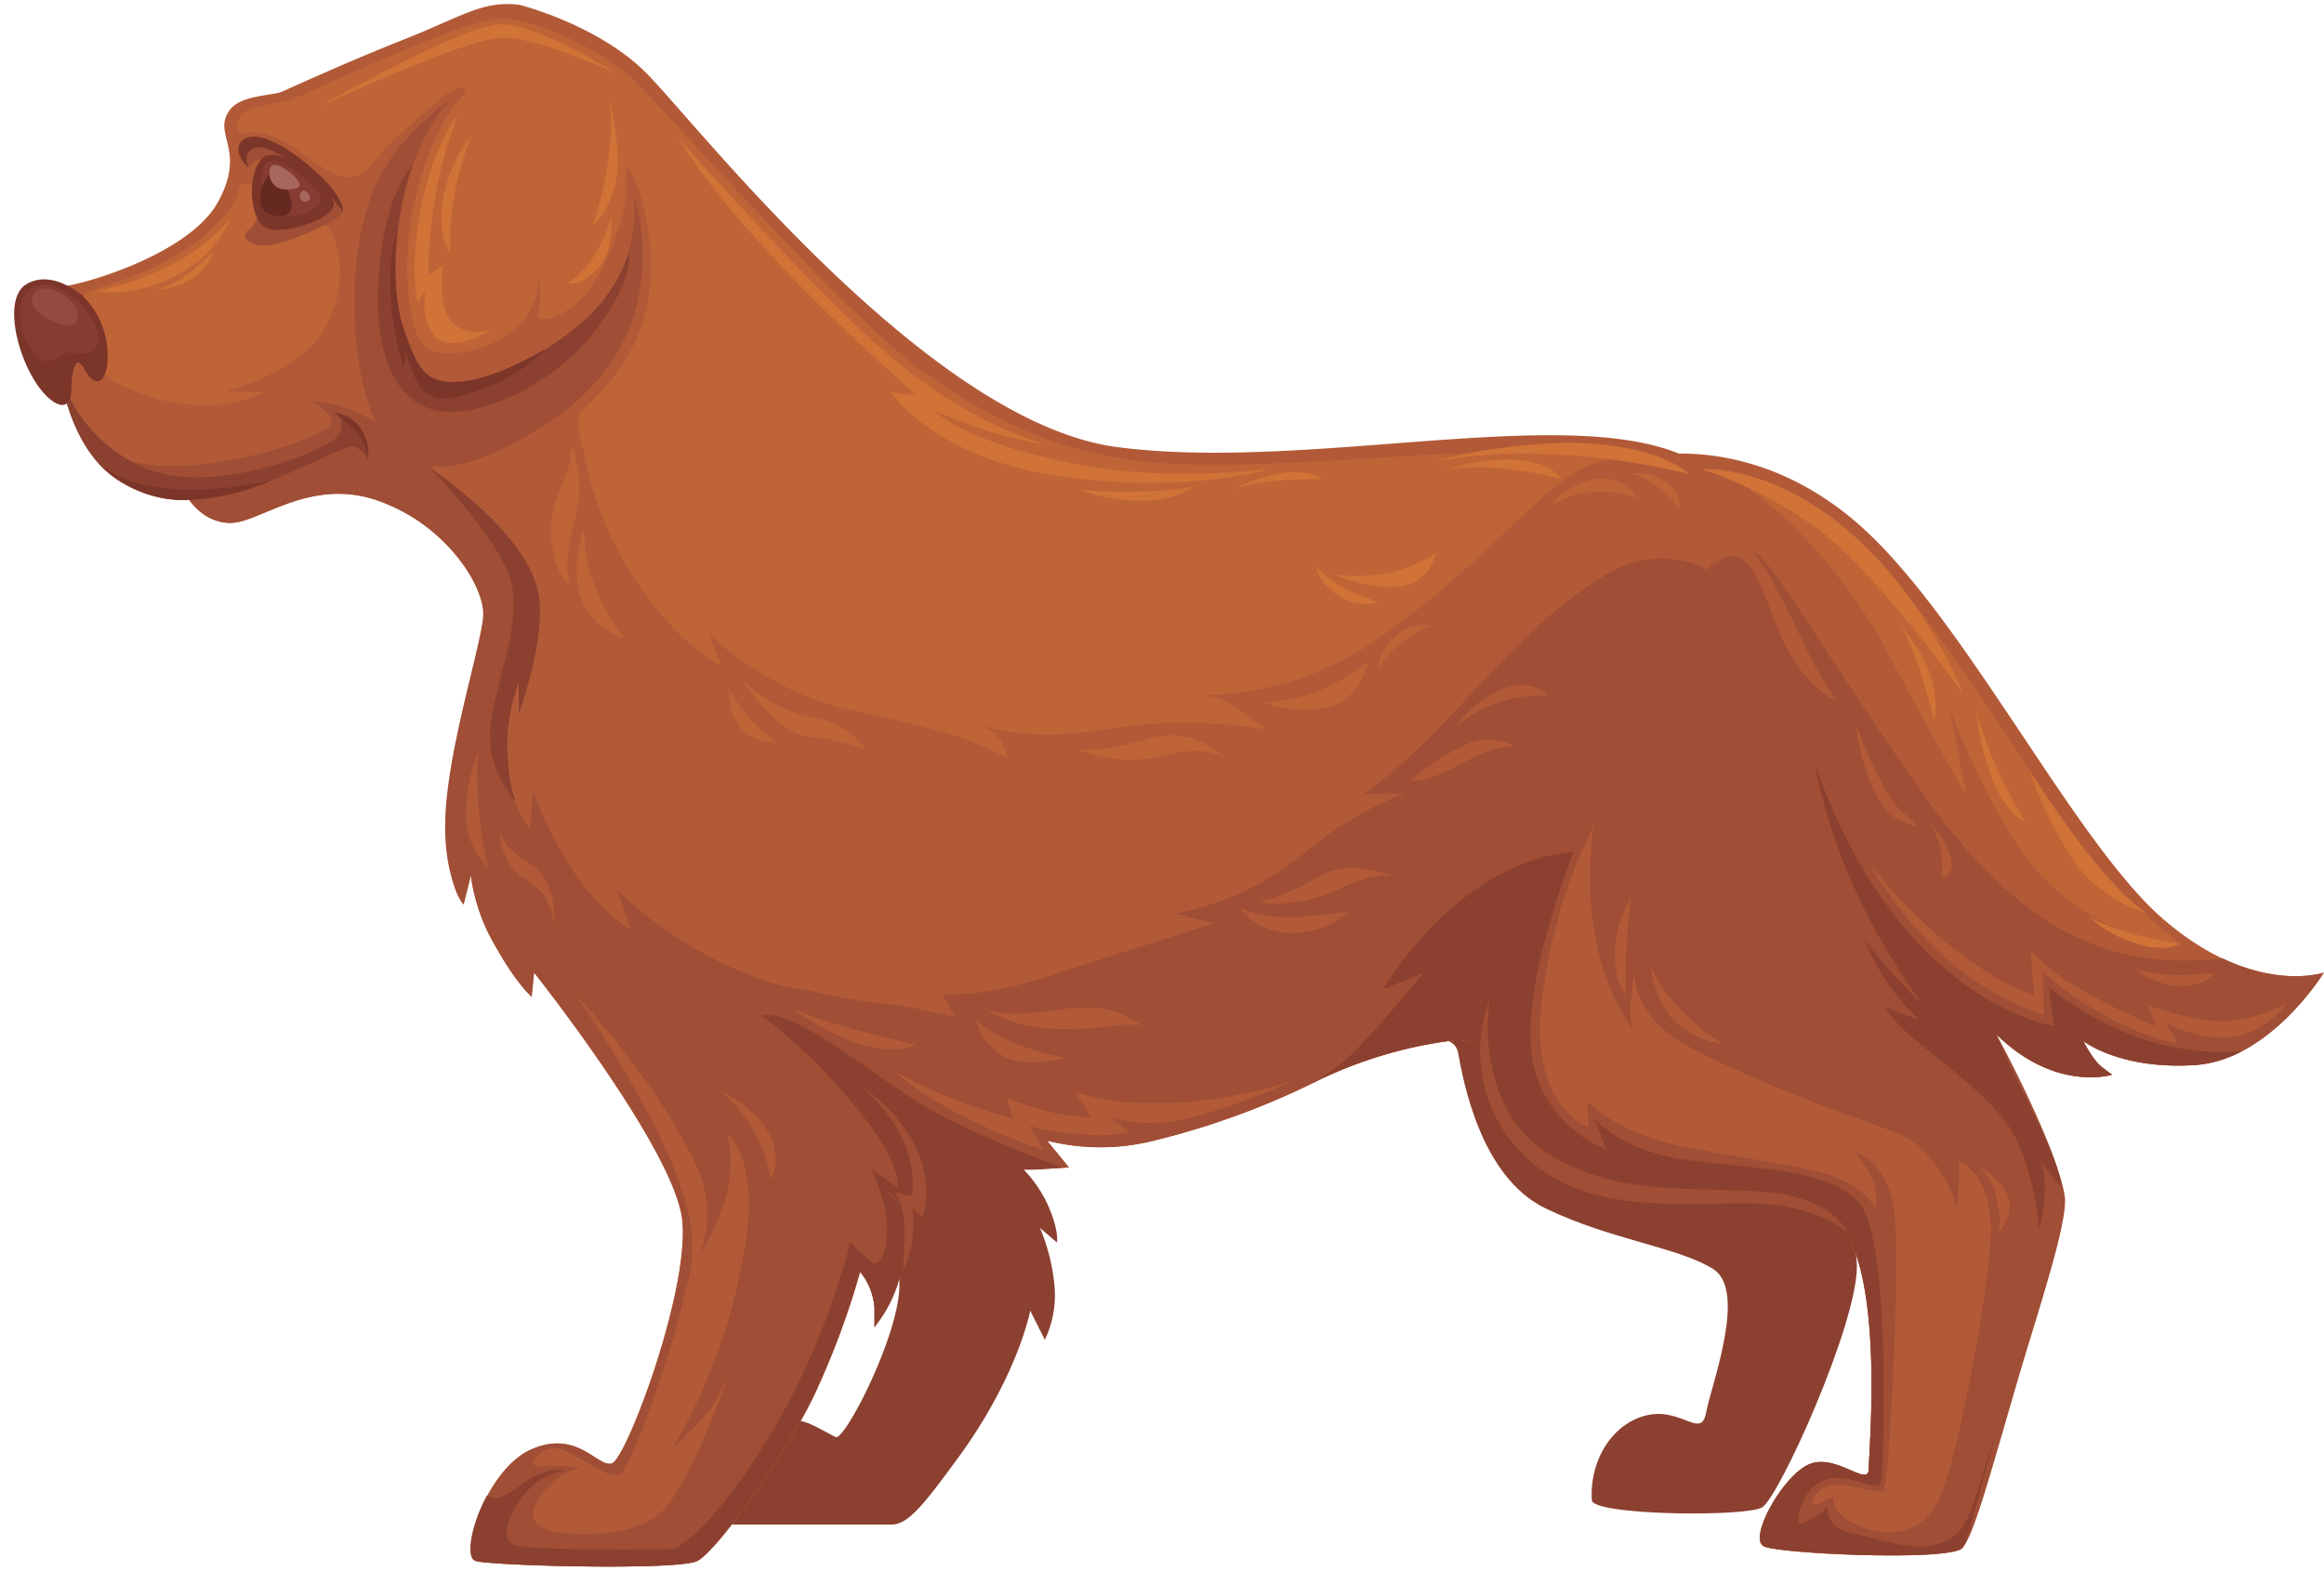 <svg xmlns="http://www.w3.org/2000/svg" viewBox="-2.22 -0.63 363.59 245.74"><title>Depositphotos_124950874_01</title><g data-name="Layer 2"><g data-name="Layer 1"><path d="M216.77 162.94s8.37-3 9.13 1.14 3.42 19.4 13.69 24.35 20.92 6.09 26.25 9.51-.38 18.26-1.14 22.44-3.8-.76-9.13.38-9.13 6.85-8.75 13.31c.14 2.4 24 2.66 26.63 1.14s14.84-28.53 14.84-37.66S278 176.64 278 176.64l-49.45-24.35z" fill="#8c402f"/><path d="M156.29 180.82a20.25 20.25 0 0 1 5.33 6.85c1.9 4.18 1.52 6.09 1.52 6.09l-2.66-2.28a30.36 30.36 0 0 1 2.28 9.13 16.07 16.07 0 0 1-1.52 8.37l-2.28-4.56s-1.9 10.27-11.41 23.2c-5.06 6.89-7.61 10.27-10.27 10.27H111.4c-1.14 0 3.42-8.37 6.85-13.31s5.71-2.66 10.27-.38c1.44.72 11-17.88 9.89-25.11-.73-4.65-10.27-18.64-14.46-24.35s8.75-8.37 8.75-8.37z" fill="#8c402f"/><path d="M336.22 143.16c-14.08-12.16-31.22-47.55-47.93-62-10.78-9.31-21.54-10.88-27.85-10.83-18.83-7.63-58.36 2.81-87.79-1-29.67-3.8-66.19-51-73.8-58.58S79.07.13 79.07.13C73.36-.63 69.94 2 61.19 5.46s-16.48 7-19.27 8.24c-1.43.65-6.34.51-8.12 2.79-3 3.91 2.66 6.09-1.9 14.46S9.83 44.26 6.79 44.26 5.65 58 11.35 67.84A17.45 17.45 0 0 0 27 77s2.28 4.18 6.85 4.18 12.5-7.25 23.15-3.45S74.75 91 74.37 95.61s-5.58 20.92-6.37 31.57 2.28 13.69 2.28 13.69l1.14-4.56a29.52 29.52 0 0 0 3.8 11c3.42 6.09 5.71 8 5.71 8l.38-3.8s22.06 27.77 23.2 38.8-8.75 37.28-11 38S88.2 223 81 226.09s-11.41 16.74-8.75 17.5 31.57 1.52 34.62 0 13.69-16.36 18.26-25.87a127.83 127.83 0 0 0 7.23-19.4 10.08 10.08 0 0 1 2.24 5.68v3a24.59 24.59 0 0 0 3.4-10.58c.76-6.85-1.9-11-1.9-11l3 2.66s1.52-1.9.38-6.09a45.15 45.15 0 0 0-3.42-8.37s5.33 4.56 14.84 6.85S165 182 165 182l-3.42-4.18a34.1 34.1 0 0 0 16.74 0 122.06 122.06 0 0 0 25.11-9.13 67.83 67.83 0 0 1 21.89-6.56 5.44 5.44 0 0 1 6 4.67c.78 5.68 4.05 14.74 16.6 19 13.46 4.58 28.91-3 36.9 4.18s5.33 36.14 5.33 39.18-4.95-2.28-9.13-.76-9.89 11.79-7.23 12.93 27.77 2.28 30.81.38c1.74-1.09 5.55-20.5 9.21-34.45 2.72-10.38 5.88-15.55 5.25-19.57-.93-6-4.84-16.4-9-26.52 9.22 9.12 18.09 6.36 18.09 6.36l-1.52-1.14c-1.52-1.14-3-4.18-3-4.18s5.71 4.56 17.5 3.8 20.16-14.46 20.16-14.46-11 3.78-25.07-8.39z" fill="#b25a38"/><path d="M328.23 167.51l-1.52-1.14c-1.52-1.14-3-4.18-3-4.18s5.71 4.56 17.5 3.8 20.16-14.46 20.16-14.46-6.47 2.22-15.81-2.19c-15.68 1.56-30.28-2-47.33-26.34-16-22.82-23.54-36.71-26.25-37.28-7.23-1.52-21.3-4.56-49.45 23.58-37.28 37.23-77.27 45.7-77.27 45.7l1.9 3.42s-1.9-.38-7.23-1.52-28.53-.38-49.07-23.58C76.41 117 80.8 102.37 81 98.4c.25-6 0-7.35-6.85-16.1S59.28 66.7 54.72 64.42a20.64 20.64 0 0 0-8.37-2.28s4.18 1.9 3 3.8S31.9 73.55 20.48 72a16 16 0 0 1-10-5.78c.28.54.57 1.08.87 1.6A17.45 17.45 0 0 0 27 77s2.28 4.18 6.85 4.18 12.5-7.25 23.15-3.45S73.74 91.3 73.36 95.87s-5.07 19.27-5.83 29.92 2.79 15.09 2.79 15.09l1.14-4.56a29.52 29.52 0 0 0 3.8 11c3.42 6.09 5.71 8 5.71 8l.38-3.8s22.06 27.77 23.2 38.8-8.75 37.28-11 38S88.2 223 81 226.09s-11.41 16.74-8.75 17.5 31.57 1.52 34.62 0 13.69-16.36 18.26-25.87a127.83 127.83 0 0 0 7.23-19.4 10.08 10.08 0 0 1 2.24 5.68v3a24.59 24.59 0 0 0 3.4-10.58c.76-6.85-1.9-11-1.9-11l3 2.66s1.52-1.9.38-6.09a45.15 45.15 0 0 0-3.42-8.37s5.33 4.56 14.84 6.85S165 182 165 182l-3.42-4.18a34.1 34.1 0 0 0 16.74 0 122.06 122.06 0 0 0 25.11-9.13 67.83 67.83 0 0 1 21.89-6.56 5.44 5.44 0 0 1 6 4.67c.78 5.68 4.05 14.74 16.6 19 13.46 4.58 28.91-3 36.9 4.18s5.33 36.14 5.33 39.18-4.95-2.28-9.13-.76-9.89 11.79-7.23 12.93 27.77 2.28 30.81.38c1.85-1.15 5.12-13.82 9.46-28.45 2.81-9.47 7.33-23 6.75-26.75-.93-6-7-18.5-10.71-25.34 9.26 9.1 18.13 6.34 18.13 6.34z" fill="#a04e35"/><path d="M68.79 14.59s-5.33 3.8-8 16.74 0 27 6.09 28.15S87.13 52.89 92 46.92c6.21-7.61 4.95-17.12 4.95-17.12a33.62 33.62 0 0 1 1.14 13.31c-.76 8-5.2 16.23-14.07 22.06-8 5.27-18.77 10.9-25.11 4.06-5.69-6.15-8.12-26.88-2.66-40.2 3.55-8.68 12.54-14.44 12.54-14.44z" fill="#a04e35"/><path d="M35.07 28.91S35.83 30.69 30 36s-15.72 8.12-18.26 8.88c-2.22.67-2.92 9.28 3.43 13.81a13.38 13.38 0 0 0 3.17 1.66C28 63.91 41.85 58.78 47 53c6.09-6.85 4.31-19 .25-19s-10.66-8.38-12.18-5.09z" fill="#bf6437"/><path d="M36.46 35.51s1.52-.38 2.28-4.95.57-6.09-.19-6.28-1.9 1.33-1.9 1.33-1.33-2.85.57-3.42 5.45 1.08 8.88 3.55 5.58 6.34 5.39 6.72c-.73 1.45-7.23 4.37-10.84 5.14s-5.33-1.14-4.19-2.09z" fill="#a04e35"/><path d="M144.62 173.72C135.75 168.9 122.3 157 117 158.25a89.91 89.91 0 0 1 15 14.71c7.35 9.13 6.09 12.17 6.09 12.17l-4.06-3s2.54 5.07 2.54 9.38-1.27 6.59-2.79 5.07-3-2.79-3-2.79A116.18 116.18 0 0 1 119 222.67c-8.12 13.69-14.2 18.77-16 19s-22.06.25-24.6-.51-1.27-4.82 1.52-8.12a9.71 9.71 0 0 1 6.08-3.53s-2.54-1-6.85 2.28c-2.9 2.22-4.42 2.37-5.18 1.53-2.52 4.68-3.39 9.8-1.79 10.26 2.66.76 31.57 1.52 34.62 0s13.69-16.36 18.26-25.87a127.83 127.83 0 0 0 7.23-19.4 10.08 10.08 0 0 1 2.31 5.69v3a21 21 0 0 0 4.56-11 13.44 13.44 0 0 0-3-10.65l3 2.66a8.84 8.84 0 0 0 1.14-7.23 18.27 18.27 0 0 0-4.18-7.23s4.56 6.85 16 8.37a42.55 42.55 0 0 0 11.88.09 159.35 159.35 0 0 1-19.38-8.29z" fill="#8c402f"/><path d="M304.26 239c-4.56 4.56-11.79 1.14-16.36.38s-4.18-4.18-4.18-4.18-4.18 3.42-4.56 2.28 1.14-6.47 5.33-6.85 7.23 2.66 7.61.38 1.52-37.66-3.42-43.37-17.12-5.33-27.39-6.85-14.07-6.47-14.07-6.47l1.9 4.95s-10.65-3.8-11.79-15.6 6.67-31.03 6.67-31.03c-18.26 1.52-29.92 21.56-29.92 21.56l6.47-2.66s-4.56 5.71-10.65 12.17a34.81 34.81 0 0 1-7 5.2l.55-.26a67.83 67.83 0 0 1 21.89-6.56 5.44 5.44 0 0 1 6 4.67c.78 5.68 4.05 14.74 16.6 19 13.46 4.58 28.91-3 36.9 4.18s5.33 36.14 5.33 39.18-4.95-2.28-9.13-.76-9.89 11.79-7.23 12.93 27.77 2.28 30.81.38c1.18-.74 2.74-9.3 5.46-18-2.17 5.69-3.69 13.23-5.82 15.33z" fill="#8c402f"/><path d="M336.6 162.94c-10.27-2.28-18.26-9.13-18.26-9.13l.76 6.09s-24.16-3.42-37.28-40.7c0 0 1.9 13.31 11 28.53s27.6 37.89 27.5 37.26c-.93-6-6.09-13.72-10.21-23.84 9.22 9.12 18.09 6.36 18.09 6.36l-1.52-1.14c-1.52-1.14-3-4.18-3-4.18s5.71 4.56 17.5 3.8a18.48 18.48 0 0 0 7.35-2.16 39 39 0 0 1-11.93-.89z" fill="#8c402f"/><path d="M6.92 56s1 10.14 12.17 16 30.69-2.54 31.7-4.56 0-3 0-3a5.91 5.91 0 0 1 3.8 3c1.27 2.54.76 3.8.76 3.8s-1-2-2.54-2-8.62 4.06-15.47 6.34-14 3.45-21-1C7.93 69.24 6.92 56 6.92 56z" fill="#8c402f"/><path d="M62.2 25.36a47.86 47.86 0 0 0-2.54 14.71c-.25 8.88 2.54 19.15 8.12 19.27 6.59.15 14.2-3.8 20.54-9.13a24.27 24.27 0 0 0 7.86-11.41s1 4.31-5.58 12.68S70.82 66.19 64 62.9s-7.89-13.7-6.62-23.84 4.82-13.7 4.82-13.7z" fill="#8c402f"/><path d="M10.72 45.65s-4.82-4.31-8.88-1.77-.76 13.95 3.55 17.75c2.48 2.19 3.55.76 3.55-1.27s.51-6.09 2-3.3 3 2.54 3.55-.25a13.14 13.14 0 0 0-3.77-11.16z" fill="#7c3529"/><path d="M50 31.45c.25-2.28-8.62-9.89-11.16-7.35s-2 9.64.51 10.9S49.77 33.73 50 31.45z" fill="#7c3529"/><path d="M36.84 16.49c-2.45.82-2.4 4.09-.89 3.8 2-.38 4.18-.51 9 3s7.86 5.58 10.9 1.78S65.24 16 67.53 14.21s3.55-1 3-.25-4.31 3.8-7.35 14.71-1.52 22.57 1 24.85 10.14 1 14.2-2.79A10.28 10.28 0 0 0 82 42.61a12.23 12.23 0 0 1 0 5.58c-.76 2.54 6.34.76 9.89-6.59s4.06-11.16 3.8-15.22 4.82 6.85 3.8 17.75-8.12 17-10.9 19.78S97.45 95.1 119 103.22s51.48 8.12 79.88-4.56c24.12-10.77 34.5-27.14 31.46-28.15s-29.67 2-46.92 1.52-29.67-6.09-41.84-15-41.85-42.82-45.4-45.87-13.69-8.88-20-8.88S44.7 14.71 43.18 15a57.5 57.5 0 0 0-6.34 1.49z" fill="#bf6437"/><path d="M99.23 61l-10.65 2.91s-.38 10.78 6.85 23.33 15.22 16.36 15.22 16.36l-1.9-4.95s9.51 9.13 22.06 11.79 18.64 4.56 21.68 6.09l3 1.52s-.76-3.42-3-4.56l-2.28-1.14s6.09 3.42 20.54 1.14a75.51 75.51 0 0 1 25.11 0s-5.71-4.56-7.61-4.95l-1.9-.38a49 49 0 0 0 26.25-8.37c12.93-8.75 21.68-18.64 28.15-24s10.65-4.56 10.65-4.56-8.37-3.8-25.87-.76-43 7.61-79.12 2.66S99.23 61 99.23 61z" fill="#bf6437"/><path d="M263.94 72.79A46.73 46.73 0 0 1 289.43 85c11.79 11 27.56 38.75 35 47.93A96.13 96.13 0 0 0 338.88 147s-11.41.38-22.06-11c-7.16-7.67-14.07-25.87-14.07-25.87l2.66 13.69s-5.33-9.13-12.55-22.82-21.69-28.21-28.92-28.21z" fill="#bf6437"/><path d="M141.07 152.93s2.54 5.07 21.3-1 25.36-8.12 25.36-8.12l-6.09-1.52a44.11 44.11 0 0 0 19.78-9.13c9.13-7.61 16.23-9.64 16.23-9.64h-6.59s4.56-2.54 13.19-11.67 15.22-16.75 24.35-22.32 16.23-1 16.23-1 4.56-6.09 10.14-2 1-15.72-21.81-7.61-60.86 45.65-60.86 45.65z" fill="#b25a38"/><path d="M80.21 89s2.54 3.55-.51 12.17-3 16.74-2 21.3 3 6.59 3 6.59l.51-6.09a53.77 53.77 0 0 0 6.59 13.19c4.56 6.59 8.62 8.62 8.62 8.62l-2-6.09a62.82 62.82 0 0 0 23.33 14.2c14.71 5.07 32-3.55 32-3.55S82.24 95.1 80.21 89z" fill="#b25a38"/><path d="M87.81 155s12.17 12.43 19 26.88a17.68 17.68 0 0 1 .25 14.2s3.55-5.58 4.56-10.65a20 20 0 0 0 0-8.62s4.56 3.55 3 15.72a91.9 91.9 0 0 1-9.13 28.91L103 226s5.58-5.07 7.1-8.12l1.52-3s-5.07 14.71-9.64 20.29-17.75 4.56-19.78 3-.76-4.31 1.78-6.59a9.41 9.41 0 0 1 4.6-2.58 34.54 34.54 0 0 0-6.34-.25c-2.54.25.25-3.8 3.55-2.54s6.85 4.56 8.88 3.8 8.37-20.29 9.64-25.61 2.26-7.63 1.52-13.19C104 177.78 87.81 155 87.81 155z" fill="#b25a38"/><path d="M247.08 128.58a83.06 83.06 0 0 0-8.12 27.9c-1.78 16.23 7.35 19.27 7.35 19.27l-.25-4.06s4.82 5.07 15.22 7.1 19.27 3 23.84 4.82 6.09 4.82 6.09 4.82a8.13 8.13 0 0 0-1.27-6.09l-2-2.79s4.82 1.27 6.09 8.62-.76 43.62-1.52 44.38-5.83-1.27-8.37-.76-3.55 3.55-2.28 3 2.79-1.27 2.79-1.27-.51 3 4.56 4.82 9.38.51 11.92-4.31 8.12-33.39 8.12-42.35-5.07-10.65-5.07-10.65a21.71 21.71 0 0 1 0 4.56l-.25 2.79s-2.28-9.38-10.4-12.17-28.96-10.6-34.79-15.21-5.33-9.89-5.33-9.89-.25 2.79-.51 5.33a8 8 0 0 0 .51 4.06s-9.12-10.11-6.33-31.92z" fill="#b25a38"/><path d="M199.65 168.65a102.85 102.85 0 0 1-15.47 5.58c-7.86 2-12.93-.25-12.93-.25l3.3 2.54a27.26 27.26 0 0 1-8.37.25 32.8 32.8 0 0 1-7.35-1.27l2.28 3.8a85.89 85.89 0 0 1-11.67-4.82 56.6 56.6 0 0 1-11.92-7.61 95.15 95.15 0 0 0 9.64 4.56c4.06 1.52 9.13 3 9.13 3l-1-3.3a57.75 57.75 0 0 0 7.1 2.28 30.2 30.2 0 0 0 6.09.76l-2.54-4.06s11.4 5.13 33.71-1.46z" fill="#b25a38"/><path d="M290.19 134.41a62.15 62.15 0 0 0 12.36 15.22 46.8 46.8 0 0 0 15 8.56l-.19-6.85a50 50 0 0 0 11 7.61c6.47 3.23 10.08 3.61 10.08 3.61l-1.71-3s6.28 3 11.22 1.9a14.29 14.29 0 0 0 7.8-5.33 22.17 22.17 0 0 1-9.51 3c-4.95.19-12.36-2.47-12.36-2.47l1.14 3.23a97.49 97.49 0 0 1-11-5.33 35.63 35.63 0 0 1-8.56-6.47l.57 7s-11.96-3.37-25.84-20.68z" fill="#b25a38"/><path d="M289.43 146.08s1.52 3.3 12.43 13.69 13.69 18 15.22 21.56-.25 10.4-.25 10.4-.76-9.13-4.06-15-12.93-12.43-16-15.22a22.14 22.14 0 0 1-4.06-4.56l5.33 2a34.63 34.63 0 0 1-8.61-12.87z" fill="#8c402f"/><path d="M65 72.53S78.94 81.66 81.73 91c2.08 7-2.79 20-2.79 20v-4.82a27.4 27.4 0 0 0-1.78 10.65c.25 5.83 1.27 7.86 1.27 7.86a15.39 15.39 0 0 1-3.8-12.68c1.27-7.61 4.31-14.2 3.3-20.8S65 72.53 65 72.53z" fill="#8c402f"/><path d="M151.47 157a22.54 22.54 0 0 0 10.4 3.3 51.28 51.28 0 0 0 10.4-.51 17 17 0 0 1 4.06 0 13.34 13.34 0 0 0-8.63-2.79c-5.58 0-11.7 2.27-16.23 0z" fill="#b25a38"/><path d="M150.45 159a22.37 22.37 0 0 0 7.35 4.06 37.86 37.86 0 0 0 6.85 1.78s-6.34 1.78-9.89-.25a9.26 9.26 0 0 1-4.31-5.59z" fill="#b25a38"/><path d="M194.83 140.5a35.57 35.57 0 0 0 9.38-4.06c5.07-3 11.92.25 11.92.25s-1.78-1.52-8.88 1.78-12.42 2.03-12.42 2.03z" fill="#b25a38"/><path d="M191.79 141.51a23 23 0 0 0 9.89 1.27c5.58-.51 7.1-.76 7.1-.76a13.25 13.25 0 0 1-8.88 3.3 9.91 9.91 0 0 1-8.11-3.81z" fill="#b25a38"/><path d="M121.54 157s5.58 4.31 11.16 5.83 8.37 0 8.37 0-13.95-3.06-19.53-5.83z" fill="#b25a38"/><path d="M218.42 121.48s2.54.51 7.86-2.54 8.37-2.79 8.37-2.79-3-2.28-7.61-.25a39.58 39.58 0 0 0-8.62 5.58z" fill="#b25a38"/><path d="M225.52 113.11s3-4.56 7.86-6.09 6.59 1.27 6.59 1.27a19.54 19.54 0 0 0-14.45 4.82z" fill="#b25a38"/><path d="M15.79 57.32s.51 3.55 9.38 5.07 14.2-1.78 14.2-1.78A42.48 42.48 0 0 1 28 59.85c-5.87-1.26-12.21-2.53-12.21-2.53z" fill="#bf6437"/><path d="M40.39 24.6c-1.79 0-2.54 3.8-.25 7.1s9.38.25 7.61-2-5.33-5.1-7.36-5.1z" fill="#873c32"/><path d="M2.35 44.76c-2.33 2-1.65 7 .89 10S7 54 9.33 54.53s4.44 0 3.68-3.42-7.11-9.39-10.66-6.35z" fill="#873c32"/><path d="M40.77 26.51c-1.52-.63-3.72 5.28-.89 6.34 2 .76 4.82.51 2.92-3.68a5.5 5.5 0 0 0-2.03-2.66z" fill="#662921"/><path d="M40.14 25.49A2.5 2.5 0 0 0 42.67 29c2.66 0 2.16-.89 1.27-1.9s-3.3-2.62-3.8-1.61z" fill="#a8675e"/><path d="M45.59 29.29c-.66-.46-1.27.63-.63 1.39s2.28-.24.63-1.39z" fill="#a8675e"/><path d="M36.65 25.62s-.82-1.78.19-2.66c1.49-1.31 3.8-.25 7.73 2.66a39.23 39.23 0 0 1 6.91 6.85s.26-2.85-6.53-8.12c-6.21-4.82-9.13-3.93-9.76-2.28s1.46 3.55 1.46 3.55z" fill="#7c3529"/><path d="M3.24 45.14c-1.33 1.6.38 3.68 3.55 4.82s3.93-1 2.54-2.92-4.82-3.42-6.09-1.9z" fill="#934b3f"/><path d="M59.92 35.25s-1.27 8.75.89 15.09 3.17 9.13 8.88 8.75 13.57-5.2 13.57-5.2a27 27 0 0 1-9.13 6c-5.58 2.16-7.73 2.28-9.64 1s-3.17-6.34-3.17-6.34l-.38 2.28S57 45.78 59.92 35.25z" fill="#7c3529"/><path d="M13.26 71.9s5.2 5.58 12.81 5.71a35.25 35.25 0 0 0 14.33-3.17s-18.52 4.81-27.14-2.54z" fill="#7c3529"/><path d="M50 63.91a6.31 6.31 0 0 1 4.18 2.41 6.79 6.79 0 0 1 1.14 4.56s.29-3.04-5.32-6.97z" fill="#7c3529"/><path d="M47.68 16.11S70.7 2.79 76.59 3.17s17.5 7.61 17.5 7.61-12-5.52-17.69-5.52-28.72 10.85-28.72 10.85z" fill="#d17337"/><path d="M33.8 33.61a30.73 30.73 0 0 1-10.46 7.8A52.87 52.87 0 0 1 12.69 45a22.2 22.2 0 0 0 12.55-2.47 17.73 17.73 0 0 0 8.56-8.92z" fill="#d17337"/><path d="M69.37 17.44S65.56 22 63.66 31.89s-.57 14.65-.57 14.65l1.33-1.71s-1.14 4.37 1.52 7.23 9.51-1.52 9.51-1.52a6.07 6.07 0 0 1-6.28-.19c-3.23-2.09-2.09-9.51-2.09-9.51l-2.28 1.71a71 71 0 0 1 4.57-25.11z" fill="#d17337"/><path d="M21.62 44.83s4.37-.19 7-2.47 2.28-3.42 2.28-3.42-5.09 5.51-9.28 5.89z" fill="#d17337"/><path d="M104 21.05s22.44 25.49 34.62 35.38 23 12.55 23 12.55a71.66 71.66 0 0 1-12.36-3.23l-5.33-2.09s4.37 4.56 20.54 8 32.14 1 32.14 1-12.17 4-32.33 1.33-27.2-13.31-27.2-13.31l4.18.57S113.87 37.79 104 21.05z" fill="#d17337"/><path d="M221.72 71.65s14.84-4.18 27.39-2.66C259 70.18 262 73.55 262 73.55s-20.5-5.71-40.28-1.9z" fill="#d17337"/><path d="M166.75 76a88.18 88.18 0 0 0 11.79.19c5.33-.38 6.09-.76 6.09-.76s-3 2.47-8.75 2.28a26.6 26.6 0 0 1-9.13-1.71z" fill="#d17337"/><path d="M223.81 73a27.91 27.91 0 0 1 11-1.71c5.9.38 7.23 3 7.23 3S231 71.27 223.81 73z" fill="#d17337"/><path d="M93.14 15.22s2.28 8.37.76 13.44-3.3 5.83-3.3 5.83 3.81-11.41 2.54-19.27z" fill="#d17337"/><path d="M190 76.34a25.85 25.85 0 0 1 8.62-3c4.31-.51 6.09 1 6.09 1s-10.89-.28-14.71 2z" fill="#d17337"/><path d="M93.39 33.48s.51 5.33-2.28 8.12-4.56 2-4.56 2 4.56-2.26 6.84-10.12z" fill="#d17337"/><path d="M71.58 20.55A22.86 22.86 0 0 0 67 30.94c-.76 5.83 1.27 8.12 1.27 8.12a43.27 43.27 0 0 1 3.31-18.51z" fill="#d17337"/><path d="M206.5 89.27s5.83.76 10.4-.76 5.58-2.79 5.58-2.79-.76 4.56-5.33 5.33-10.65-1.78-10.65-1.78z" fill="#d17337"/><path d="M203.71 88a15.24 15.24 0 0 0 5.83 4.06l3.8 1.52a7.44 7.44 0 0 1-6.09-1C204 90.54 203.71 88 203.71 88z" fill="#d17337"/><path d="M263.94 72.79s10.52-1 23 9.64 18 25.61 18 25.61-14.2-20.29-24.09-26.88-16.91-8.37-16.91-8.37z" fill="#d17337"/><path d="M315.29 120a172.75 172.75 0 0 0 11.16 15.47c4.82 5.58 7.35 6.85 7.35 6.85s-7.35-2-11.67-8.37a65 65 0 0 1-6.84-13.95z" fill="#d17337"/><path d="M306.93 109.81a40.11 40.11 0 0 0 2.54 11.41c2.28 5.83 5.07 6.59 5.07 6.59s-6.35-10.39-7.61-18z" fill="#d17337"/><path d="M324.68 142.78s1.78 2.28 6.85 4.06 7.35.13 7.35.13-9.38-1.15-14.2-4.19z" fill="#d17337"/><path d="M294.75 96.88s4.31 4.56 5.33 9.13.25 5.83.25 5.83-2.79-11.66-5.58-14.96z" fill="#d17337"/><path d="M265.59 88.26s2.79-6.09 6.34-2.54S280 100.94 282.58 105l2.54 4.06s-4.56-1.78-8.12-8.88c-3.25-6.5-5.32-18.52-11.41-11.92z" fill="#b25a38"/><path d="M288.16 112.86s4.06 10.65 6.84 13.14l2.79 2.54s-4.31.25-6.85-5.58a33 33 0 0 1-2.78-10.1z" fill="#b25a38"/><path d="M331.78 150.9a24.25 24.25 0 0 0 8.12 1l4.31-.25s-1.27 2-5.33 2a11.64 11.64 0 0 1-7.1-2.75z" fill="#b25a38"/><path d="M299.83 128.33a12.14 12.14 0 0 1 1.78 5.58v2.79s2.28-.51 1.27-3.55a11.94 11.94 0 0 0-3.05-4.82z" fill="#b25a38"/><path d="M72.6 116.91a29.26 29.26 0 0 0-1.9 9.09 11.88 11.88 0 0 0 3.42 9.13s-2.28-9.47-1.52-18.22z" fill="#b25a38"/><path d="M76 129.09s-.38 2.28 4.56 5.33 3.8 9.89 3.8 9.89a8.05 8.05 0 0 0-4.18-7.23c-4.54-2.67-4.18-7.99-4.18-7.99z" fill="#b25a38"/><path d="M113.68 105.5a22 22 0 0 0 11 6.09c6.47 1.14 8.37 4.95 8.37 4.95a32.88 32.88 0 0 0-8.75-1.9c-4.91-.39-10.62-9.14-10.62-9.14z" fill="#bf6437"/><path d="M111.78 107a22.65 22.65 0 0 0 4.56 6.09l2.66 2.28s-7.22.78-7.22-8.37z" fill="#bf6437"/><path d="M166.18 116.53s3.42.76 11-1.52a11.82 11.82 0 0 1 12.17 3s-2.28-2.28-9.51-.38a22.12 22.12 0 0 1-13.66-1.1z" fill="#bf6437"/><path d="M195.47 109.31a27.5 27.5 0 0 0 10.84-2.85 35.39 35.39 0 0 0 5.52-3.61s-1.14 6.09-6.47 7.23a18.3 18.3 0 0 1-9.89-.77z" fill="#bf6437"/><path d="M213.35 104.17a8.33 8.33 0 0 1 2.85-5.33 5.73 5.73 0 0 1 5.14-1.52s-6.09 2.68-7.99 6.85z" fill="#bf6437"/><path d="M87.05 68.79a17.91 17.91 0 0 1 1.33 8c-.38 4.21-1.33 5.7-1.71 8.93a13.88 13.88 0 0 0 .19 5.14S84.2 89 84 82.68s3.81-9.32 3.05-13.89z" fill="#bf6437"/><path d="M89.15 82.11s-2.28 6.09-.38 11a10.28 10.28 0 0 0 6.66 6.09s-6.28-7.2-6.28-17.09z" fill="#bf6437"/><path d="M240.23 78.62a11.64 11.64 0 0 1 7.35-4.31 6.24 6.24 0 0 1 6.34 3s-7.1-3-13.69 1.31z" fill="#bf6437"/><path d="M252.91 73.55a6.93 6.93 0 0 1 5.58 1.27c2.54 2 2 4.06 2 4.06s-4.03-5.08-7.58-5.33z" fill="#bf6437"/><path d="M230.85 155.72a22.62 22.62 0 0 0 5.71 24.73c9.89 9.51 26.25 6.85 36.14 7.23s14.07 4.56 14.07 4.56-1.9-5.71-13.69-6.47-23.39.75-33.86-6.47c-11.04-7.61-8.37-23.58-8.37-23.58z" fill="#a04e35"/><path d="M132.89 169.6a23.57 23.57 0 0 1 8.18 9.32c3 6.28 1 11 1 11l-1.52-1.52a21.28 21.28 0 0 1-.19 5.9 12 12 0 0 1-1.33 3.8 64.11 64.11 0 0 0 .19-7.61c-.19-3.23-1.52-4.56-1.52-4.56l2.66.57s2.23-7.96-7.47-16.9z" fill="#a04e35"/><path d="M110.39 169.92s5.83 2.79 7.86 7.1 0 6.85 0 6.85-.25-7.36-7.86-13.95z" fill="#b25a38"/><path d="M256 150.39s.76 6.85 4.82 9.64 6.34 2.54 6.34 2.54-8.16-4.83-11.16-12.18z" fill="#b25a38"/><path d="M307.43 181.84a10.29 10.29 0 0 1 2.79 5.33c.76 3.55.25 5.07.25 5.07s2.54-2.79 1.52-5.58-4.56-4.82-4.56-4.82z" fill="#b25a38"/><path d="M252.91 139.93s-.76 6.09-.76 9.89v4.95s-1.52-.57-1.71-5.71a17 17 0 0 1 2.47-9.13z" fill="#b25a38"/></g></g></svg>